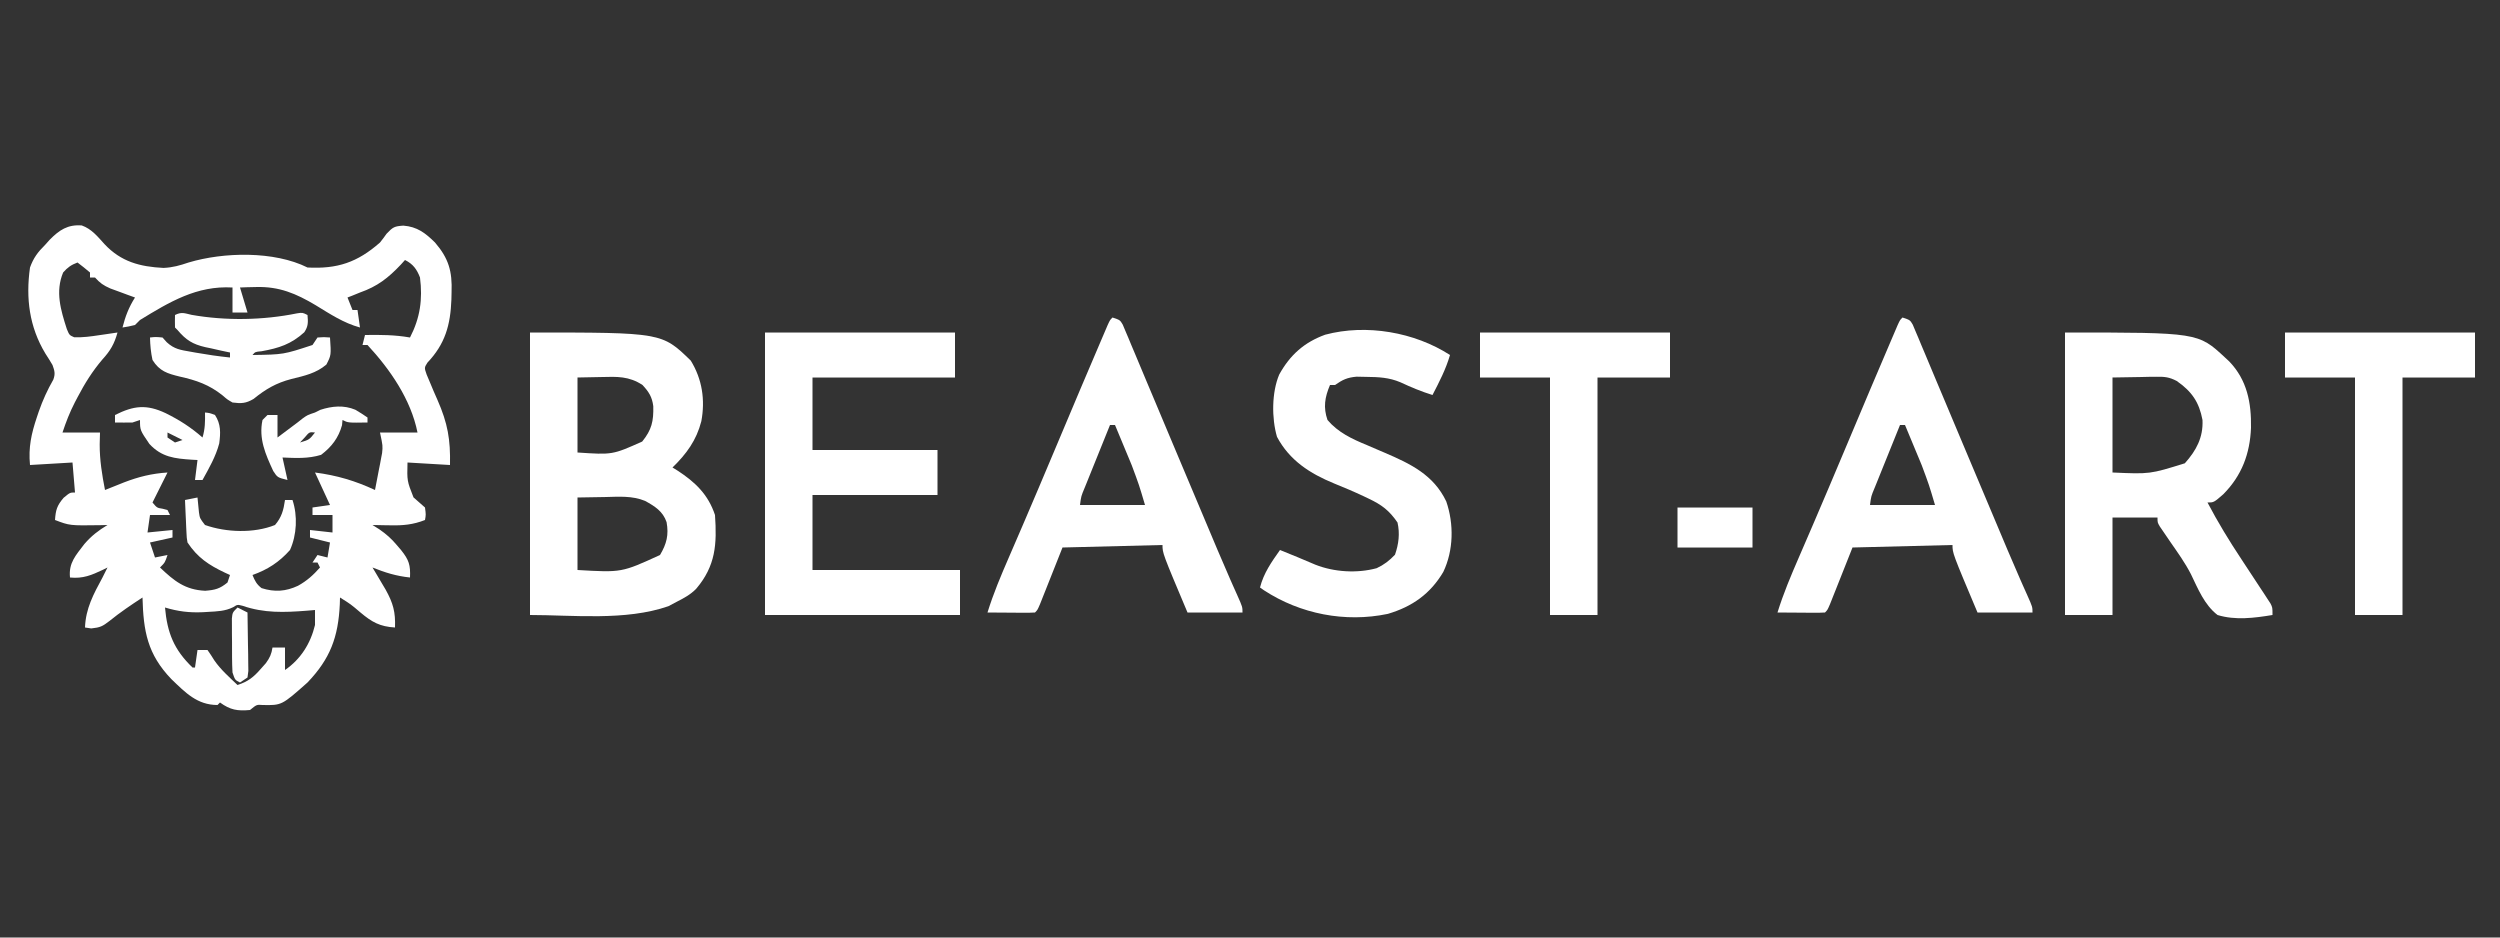 <?xml version="1.0" encoding="UTF-8"?>
<svg version="1.1" xmlns="http://www.w3.org/2000/svg" width="1000" height="375">
<rect width="100%" height="100%" fill="#333333" stroke="none"/>
<path d="M0 0 C3.967 1.428 6.325 4.432 9.109 7.496 C15.69 14.525 23.295 16.529 32.695 16.992 C36.431 16.818 39.197 16.022 42.727 14.824 C56.73 10.633 76.933 10.146 90.289 16.824 C102.196 17.462 110.231 14.803 119.289 6.824 C120.2 5.686 121.084 4.523 121.914 3.324 C124.498 0.604 125.036 0.341 128.602 0.074 C134.15 0.489 137.422 3.019 141.289 6.824 C146.772 13.203 148.229 18.384 147.914 26.699 C147.893 27.669 147.872 28.64 147.85 29.639 C147.472 39.802 145.365 47.389 138.266 54.875 C136.993 56.898 136.993 56.898 137.938 59.617 C138.384 60.676 138.83 61.734 139.289 62.824 C139.763 63.959 140.238 65.093 140.727 66.262 C141.242 67.437 141.758 68.613 142.289 69.824 C146.389 79.172 147.498 85.595 147.289 95.824 C141.679 95.494 136.069 95.164 130.289 94.824 C130.098 102.179 130.098 102.179 132.691 108.781 C134.215 110.14 135.751 111.483 137.289 112.824 C137.664 115.699 137.664 115.699 137.289 117.824 C132.584 119.686 128.413 120.075 123.414 119.949 C122.726 119.94 122.037 119.931 121.328 119.922 C119.648 119.899 117.969 119.863 116.289 119.824 C117.202 120.4 118.114 120.977 119.055 121.57 C121.877 123.537 123.848 125.279 126.039 127.887 C126.611 128.558 127.184 129.23 127.773 129.922 C130.886 133.828 131.509 135.87 131.289 140.824 C125.834 140.256 121.378 138.878 116.289 136.824 C116.771 137.632 117.253 138.441 117.75 139.273 C118.382 140.342 119.013 141.411 119.664 142.512 C120.291 143.567 120.917 144.623 121.562 145.711 C124.536 151.073 125.531 154.644 125.289 160.824 C119.212 160.454 116.084 158.695 111.477 154.824 C107.59 151.515 107.59 151.515 103.289 148.824 C103.263 149.719 103.237 150.613 103.211 151.535 C102.597 164.626 99.413 173.281 90.289 182.824 C79.967 191.984 79.967 191.984 72.289 191.824 C69.965 191.639 69.965 191.639 67.289 193.824 C62.264 194.29 59.383 193.802 55.289 190.824 C54.959 191.154 54.629 191.484 54.289 191.824 C46.163 191.824 41.466 186.873 35.855 181.488 C26.249 171.488 24.649 162.31 24.289 148.824 C19.743 151.792 15.318 154.774 11.102 158.199 C8.307 160.35 7.445 160.808 3.789 161.199 C2.552 161.014 2.552 161.014 1.289 160.824 C1.584 153.145 4.69 147.508 8.289 140.824 C8.961 139.494 9.63 138.161 10.289 136.824 C9.419 137.257 9.419 137.257 8.531 137.699 C3.945 139.879 0.487 141.357 -4.711 140.824 C-5.317 134.955 -2.36 131.925 1.043 127.43 C3.861 124.161 6.609 122.047 10.289 119.824 C8.895 119.859 8.895 119.859 7.473 119.895 C-4.806 120.074 -4.806 120.074 -10.711 117.824 C-10.43 113.799 -9.927 112.079 -7.273 108.949 C-4.711 106.824 -4.711 106.824 -2.711 106.824 C-3.206 100.884 -3.206 100.884 -3.711 94.824 C-12.126 95.319 -12.126 95.319 -20.711 95.824 C-21.39 88.81 -20.18 83.29 -17.961 76.699 C-17.709 75.948 -17.457 75.196 -17.197 74.422 C-15.617 69.92 -13.75 65.794 -11.374 61.653 C-10.525 59.312 -10.874 58.138 -11.711 55.824 C-12.629 54.258 -13.592 52.718 -14.586 51.199 C-20.986 40.568 -22.449 29.096 -20.711 16.824 C-19.351 13.024 -17.569 10.634 -14.711 7.824 C-14.096 7.137 -13.481 6.45 -12.848 5.742 C-8.998 1.831 -5.618 -0.434 0 0 Z M129.289 13.824 C128.744 14.428 128.199 15.031 127.637 15.652 C122.577 21.015 118.237 24.392 111.289 26.824 C110.278 27.237 109.268 27.649 108.227 28.074 C107.587 28.322 106.948 28.569 106.289 28.824 C107.279 31.299 107.279 31.299 108.289 33.824 C108.949 33.824 109.609 33.824 110.289 33.824 C110.784 37.289 110.784 37.289 111.289 40.824 C104.719 39.03 99.301 35.415 93.541 31.9 C85.73 27.244 78.968 24.368 69.727 24.637 C68.508 24.664 67.29 24.691 66.035 24.719 C65.129 24.754 64.223 24.788 63.289 24.824 C64.279 28.124 65.269 31.424 66.289 34.824 C64.309 34.824 62.329 34.824 60.289 34.824 C60.289 31.524 60.289 28.224 60.289 24.824 C46.031 23.998 35.117 30.59 23.289 37.824 C22.629 38.484 21.969 39.144 21.289 39.824 C18.664 40.449 18.664 40.449 16.289 40.824 C17.438 36.315 18.814 32.75 21.289 28.824 C20.385 28.498 19.482 28.172 18.551 27.836 C17.371 27.399 16.192 26.962 14.977 26.512 C13.805 26.082 12.633 25.653 11.426 25.211 C8.594 23.959 7.304 23.048 5.289 20.824 C4.629 20.824 3.969 20.824 3.289 20.824 C3.289 20.164 3.289 19.504 3.289 18.824 C1.663 17.442 -0.003 16.105 -1.711 14.824 C-4.257 15.79 -5.657 16.763 -7.461 18.824 C-10.654 26.488 -8.417 33.851 -5.977 41.453 C-4.957 43.888 -4.957 43.888 -3.055 44.723 C0.368 44.871 3.666 44.4 7.039 43.887 C8.085 43.737 8.085 43.737 9.152 43.584 C10.866 43.338 12.577 43.082 14.289 42.824 C13.022 47.407 11.423 50.147 8.227 53.637 C4.229 58.346 1.219 63.17 -1.648 68.637 C-2.026 69.354 -2.403 70.071 -2.791 70.81 C-4.845 74.825 -6.258 78.466 -7.711 82.824 C-2.761 82.824 2.189 82.824 7.289 82.824 C7.227 85.175 7.227 85.175 7.164 87.574 C7.148 93.807 8.096 99.721 9.289 105.824 C10.006 105.537 10.723 105.249 11.461 104.953 C12.394 104.581 13.328 104.208 14.289 103.824 C15.14 103.483 15.991 103.141 16.867 102.789 C22.767 100.521 27.98 99.238 34.289 98.824 C32.309 102.784 30.329 106.744 28.289 110.824 C30.081 112.963 30.081 112.963 32.352 113.324 C32.991 113.489 33.63 113.654 34.289 113.824 C34.619 114.484 34.949 115.144 35.289 115.824 C32.649 115.824 30.009 115.824 27.289 115.824 C26.959 118.134 26.629 120.444 26.289 122.824 C31.239 122.329 31.239 122.329 36.289 121.824 C36.289 122.814 36.289 123.804 36.289 124.824 C31.834 125.814 31.834 125.814 27.289 126.824 C27.949 128.804 28.609 130.784 29.289 132.824 C31.764 132.329 31.764 132.329 34.289 131.824 C33.289 134.824 33.289 134.824 31.289 136.824 C36.968 142.215 41.295 145.745 49.352 146.137 C53.348 145.82 55.217 145.338 58.289 142.824 C58.619 141.834 58.949 140.844 59.289 139.824 C58.625 139.521 57.961 139.218 57.277 138.906 C50.798 135.832 46.334 132.892 42.289 126.824 C41.97 124.923 41.97 124.923 41.875 122.812 C41.817 121.677 41.817 121.677 41.758 120.518 C41.727 119.732 41.696 118.946 41.664 118.137 C41.606 116.941 41.606 116.941 41.547 115.721 C41.453 113.756 41.37 111.79 41.289 109.824 C43.764 109.329 43.764 109.329 46.289 108.824 C46.484 110.81 46.68 112.796 46.875 114.781 C47.216 117.124 47.216 117.124 49.289 119.824 C57.757 122.818 68.875 123.211 77.289 119.824 C79.949 116.749 80.72 113.81 81.289 109.824 C82.279 109.824 83.269 109.824 84.289 109.824 C86.392 116.132 86.018 123.798 83.289 129.824 C78.996 134.66 74.344 137.68 68.289 139.824 C69.204 142.112 69.944 143.559 71.914 145.074 C77.146 146.726 81.577 146.424 86.477 144.137 C90.044 142.173 92.593 139.858 95.289 136.824 C94.959 136.164 94.629 135.504 94.289 134.824 C93.629 134.824 92.969 134.824 92.289 134.824 C93.279 133.339 93.279 133.339 94.289 131.824 C96.269 132.319 96.269 132.319 98.289 132.824 C98.619 130.844 98.949 128.864 99.289 126.824 C96.649 126.164 94.009 125.504 91.289 124.824 C91.289 123.834 91.289 122.844 91.289 121.824 C94.259 122.154 97.229 122.484 100.289 122.824 C100.289 120.514 100.289 118.204 100.289 115.824 C97.649 115.824 95.009 115.824 92.289 115.824 C92.289 114.834 92.289 113.844 92.289 112.824 C95.754 112.329 95.754 112.329 99.289 111.824 C97.309 107.534 95.329 103.244 93.289 98.824 C102.037 99.97 109.294 102.11 117.289 105.824 C117.823 103.118 118.341 100.41 118.852 97.699 C119.003 96.939 119.154 96.178 119.311 95.395 C119.449 94.647 119.588 93.899 119.73 93.129 C119.861 92.448 119.992 91.767 120.127 91.066 C120.424 88.183 120.424 88.183 119.289 82.824 C124.239 82.824 129.189 82.824 134.289 82.824 C131.648 69.621 123.344 57.58 114.289 47.824 C113.629 47.824 112.969 47.824 112.289 47.824 C112.619 46.504 112.949 45.184 113.289 43.824 C119.4 43.725 125.263 43.753 131.289 44.824 C135.341 36.974 136.396 29.605 135.289 20.824 C134.036 17.54 132.51 15.435 129.289 13.824 Z M60.52 152.715 C57.326 154.303 54.105 154.379 50.602 154.574 C49.891 154.617 49.181 154.66 48.449 154.705 C43.064 154.956 38.475 154.399 33.289 152.824 C34.193 162.954 36.844 169.647 44.289 176.824 C44.619 176.824 44.949 176.824 45.289 176.824 C45.619 174.514 45.949 172.204 46.289 169.824 C47.609 169.824 48.929 169.824 50.289 169.824 C51.235 171.175 52.166 172.539 53.008 173.957 C55.571 177.692 59.027 180.704 62.289 183.824 C66.452 182.471 68.677 180.738 71.539 177.449 C72.225 176.678 72.911 175.907 73.617 175.113 C75.222 172.916 75.877 171.48 76.289 168.824 C77.939 168.824 79.589 168.824 81.289 168.824 C81.289 171.794 81.289 174.764 81.289 177.824 C87.565 173.521 91.524 167.207 93.289 159.824 C93.316 157.824 93.32 155.824 93.289 153.824 C91.622 153.967 91.622 153.967 89.922 154.113 C80.945 154.81 72.92 155.116 64.277 152.129 C62.262 151.623 62.262 151.623 60.52 152.715 Z " fill="white" transform="translate(32.711,90.176)"/>
<path d="M0 0 C52.75 0 52.75 0 64.312 11.25 C68.888 18.706 70.127 26.979 68.531 35.504 C66.573 43.138 62.587 48.563 57 54 C57.652 54.401 58.305 54.802 58.977 55.215 C66.1 59.849 71.265 64.795 74 73 C74.798 84.649 74.3 93.339 66.426 102.564 C64.109 104.897 61.542 106.268 58.625 107.75 C57.545 108.322 56.465 108.895 55.352 109.484 C38.261 115.437 16.995 113 0 113 C0 75.71 0 38.42 0 0 Z M19 18 C19 27.9 19 37.8 19 48 C32.972 48.938 32.972 48.938 44.875 43.625 C48.703 38.896 49.454 35.492 49.312 29.473 C48.842 25.752 47.528 23.727 45 21 C39.618 17.451 34.826 17.641 28.625 17.812 C25.449 17.874 22.273 17.936 19 18 Z M19 66 C19 75.57 19 85.14 19 95 C36.664 96.033 36.664 96.033 52 89 C54.674 84.515 55.555 80.928 54.633 75.855 C53.147 71.498 49.928 69.514 46.066 67.375 C40.912 65.238 35.545 65.681 30.062 65.812 C24.587 65.905 24.587 65.905 19 66 Z " fill="white" transform="translate(212,133)"/>
<path d="M0 0 C53.227 0 53.227 0 64 10 C64.554 10.513 65.109 11.026 65.68 11.555 C72.851 19.012 74.572 28.092 74.402 38.15 C73.966 48.523 70.728 57.204 63.348 64.672 C59.524 68 59.524 68 57 68 C61.119 75.852 65.663 83.301 70.562 90.688 C73.047 94.455 75.526 98.226 78 102 C78.521 102.786 79.041 103.572 79.578 104.381 C80.264 105.44 80.264 105.44 80.965 106.52 C81.362 107.125 81.759 107.731 82.168 108.355 C83 110 83 110 83 113 C75.743 114.196 68.139 115.191 61 113 C55.773 108.938 53.199 102.544 50.392 96.708 C48.07 92.19 45.149 88.099 42.25 83.938 C41.229 82.451 40.212 80.96 39.203 79.465 C38.777 78.842 38.35 78.219 37.911 77.578 C37 76 37 76 37 74 C31.06 74 25.12 74 19 74 C19 86.87 19 99.74 19 113 C12.73 113 6.46 113 0 113 C0 75.71 0 38.42 0 0 Z M19 18 C19 30.54 19 43.08 19 56 C33.958 56.666 33.958 56.666 47.938 52.312 C52.497 47.201 55.324 42.002 55 35 C53.64 27.816 50.719 23.589 44.681 19.385 C41.659 17.824 39.857 17.65 36.48 17.707 C35.098 17.718 35.098 17.718 33.688 17.73 C32.533 17.757 31.378 17.784 30.188 17.812 C26.496 17.874 22.804 17.936 19 18 Z " fill="white" transform="translate(826,133)"/>
<path d="M0 0 C25.08 0 50.16 0 76 0 C76 5.94 76 11.88 76 18 C57.19 18 38.38 18 19 18 C19 27.57 19 37.14 19 47 C35.5 47 52 47 69 47 C69 52.94 69 58.88 69 65 C52.5 65 36 65 19 65 C19 74.9 19 84.8 19 95 C38.47 95 57.94 95 78 95 C78 100.94 78 106.88 78 113 C52.26 113 26.52 113 0 113 C0 75.71 0 38.42 0 0 Z " fill="white" transform="translate(306,133)"/>
<path d="M0 0 C3 1 3 1 4.106 2.867 C4.451 3.689 4.795 4.51 5.15 5.356 C5.55 6.294 5.95 7.231 6.361 8.197 C6.789 9.23 7.216 10.264 7.656 11.328 C8.339 12.942 8.339 12.942 9.035 14.588 C10.534 18.138 12.017 21.694 13.5 25.25 C14.532 27.702 15.565 30.154 16.6 32.606 C18.713 37.62 20.82 42.636 22.922 47.655 C27.026 57.456 31.163 67.243 35.299 77.03 C36.466 79.796 37.631 82.562 38.795 85.329 C39.519 87.05 40.244 88.771 40.969 90.492 C41.31 91.302 41.651 92.112 42.002 92.947 C43.666 96.888 45.352 100.818 47.082 104.731 C47.411 105.475 47.74 106.219 48.078 106.985 C48.697 108.379 49.318 109.771 49.944 111.161 C52 115.783 52 115.783 52 118 C44.74 118 37.48 118 30 118 C20 94.286 20 94.286 20 91 C6.8 91.33 -6.4 91.66 -20 92 C-23.249 100.181 -23.249 100.181 -26.492 108.365 C-26.896 109.378 -27.299 110.39 -27.715 111.434 C-28.335 112.997 -28.335 112.997 -28.969 114.592 C-30 117 -30 117 -31 118 C-32.416 118.087 -33.836 118.107 -35.254 118.098 C-36.108 118.094 -36.962 118.091 -37.842 118.088 C-38.74 118.08 -39.637 118.071 -40.562 118.062 C-41.464 118.058 -42.366 118.053 -43.295 118.049 C-45.53 118.037 -47.765 118.021 -50 118 C-47.662 110.42 -44.607 103.204 -41.45 95.936 C-39.774 92.08 -38.112 88.217 -36.449 84.355 C-36.094 83.531 -35.738 82.706 -35.372 81.856 C-31.379 72.58 -27.457 63.274 -23.536 53.967 C-12.159 26.961 -12.159 26.961 -6.651 14.067 C-5.895 12.297 -5.141 10.525 -4.388 8.754 C-3.948 7.727 -3.508 6.699 -3.055 5.641 C-2.678 4.759 -2.302 3.878 -1.914 2.97 C-1 1 -1 1 0 0 Z M-1 43 C-2.713 47.234 -4.422 51.47 -6.127 55.708 C-6.708 57.149 -7.29 58.591 -7.873 60.032 C-8.71 62.101 -9.543 64.171 -10.375 66.242 C-10.637 66.888 -10.9 67.534 -11.17 68.199 C-12.55 71.496 -12.55 71.496 -13 75 C-4.42 75 4.16 75 13 75 C10.627 66.957 10.627 66.957 7.738 59.211 C7.342 58.251 6.946 57.29 6.537 56.301 C6.133 55.335 5.729 54.37 5.312 53.375 C4.689 51.869 4.689 51.869 4.053 50.332 C3.039 47.886 2.022 45.442 1 43 C0.34 43 -0.32 43 -1 43 Z " fill="white" transform="translate(761,127)"/>
<path d="M0 0 C3 1 3 1 4.106 2.867 C4.451 3.689 4.795 4.51 5.15 5.356 C5.55 6.294 5.95 7.231 6.361 8.197 C6.789 9.23 7.216 10.264 7.656 11.328 C8.339 12.942 8.339 12.942 9.035 14.588 C10.534 18.138 12.017 21.694 13.5 25.25 C14.532 27.702 15.565 30.154 16.6 32.606 C18.713 37.62 20.82 42.636 22.922 47.655 C27.026 57.456 31.163 67.243 35.299 77.03 C36.466 79.796 37.631 82.562 38.795 85.329 C39.519 87.05 40.244 88.771 40.969 90.492 C41.31 91.302 41.651 92.112 42.002 92.947 C43.666 96.888 45.352 100.818 47.082 104.731 C47.411 105.475 47.74 106.219 48.078 106.985 C48.697 108.379 49.318 109.771 49.944 111.161 C52 115.783 52 115.783 52 118 C44.74 118 37.48 118 30 118 C20 94.286 20 94.286 20 91 C6.8 91.33 -6.4 91.66 -20 92 C-23.249 100.181 -23.249 100.181 -26.492 108.365 C-26.896 109.378 -27.299 110.39 -27.715 111.434 C-28.335 112.997 -28.335 112.997 -28.969 114.592 C-30 117 -30 117 -31 118 C-32.416 118.087 -33.836 118.107 -35.254 118.098 C-36.108 118.094 -36.962 118.091 -37.842 118.088 C-38.74 118.08 -39.637 118.071 -40.562 118.062 C-41.464 118.058 -42.366 118.053 -43.295 118.049 C-45.53 118.037 -47.765 118.021 -50 118 C-47.662 110.42 -44.607 103.204 -41.45 95.936 C-39.774 92.08 -38.112 88.217 -36.449 84.355 C-36.094 83.531 -35.738 82.706 -35.372 81.856 C-31.379 72.58 -27.457 63.274 -23.536 53.967 C-12.159 26.961 -12.159 26.961 -6.651 14.067 C-5.895 12.297 -5.141 10.525 -4.388 8.754 C-3.948 7.727 -3.508 6.699 -3.055 5.641 C-2.678 4.759 -2.302 3.878 -1.914 2.97 C-1 1 -1 1 0 0 Z M-1 43 C-2.713 47.234 -4.422 51.47 -6.127 55.708 C-6.708 57.149 -7.29 58.591 -7.873 60.032 C-8.71 62.101 -9.543 64.171 -10.375 66.242 C-10.637 66.888 -10.9 67.534 -11.17 68.199 C-12.55 71.496 -12.55 71.496 -13 75 C-4.42 75 4.16 75 13 75 C10.627 66.957 10.627 66.957 7.738 59.211 C7.342 58.251 6.946 57.29 6.537 56.301 C6.133 55.335 5.729 54.37 5.312 53.375 C4.689 51.869 4.689 51.869 4.053 50.332 C3.039 47.886 2.022 45.442 1 43 C0.34 43 -0.32 43 -1 43 Z " fill="white" transform="translate(445,127)"/>
<path d="M0 0 C-1.646 5.685 -4.29 10.767 -7 16 C-11.463 14.627 -15.627 12.867 -19.852 10.902 C-24.411 8.987 -28.484 8.809 -33.438 8.75 C-34.736 8.724 -36.034 8.698 -37.371 8.672 C-41.169 9.015 -42.914 9.872 -46 12 C-46.66 12 -47.32 12 -48 12 C-50.087 16.911 -50.75 20.951 -49 26 C-44.772 30.968 -39.231 33.577 -33.312 36 C-31.717 36.686 -30.122 37.373 -28.527 38.062 C-27.755 38.392 -26.983 38.722 -26.187 39.062 C-15.801 43.515 -6.584 47.917 -1.5 58.562 C1.61 67.572 1.446 78.16 -2.691 86.793 C-7.868 95.523 -15.066 100.651 -24.869 103.553 C-41.946 107.132 -59.909 103.582 -74.375 94.137 C-74.911 93.762 -75.448 93.386 -76 93 C-74.512 87.197 -71.409 82.824 -68 78 C-63.247 79.882 -58.545 81.879 -53.84 83.879 C-46.322 86.847 -37.189 87.404 -29.344 85.281 C-26.407 83.922 -24.211 82.224 -22 79.875 C-20.52 75.621 -19.99 71.418 -21 67 C-24.276 62.222 -27.26 59.941 -32.562 57.438 C-33.172 57.145 -33.782 56.853 -34.411 56.551 C-38.344 54.689 -42.341 53.01 -46.375 51.375 C-55.974 47.428 -64.173 42.206 -69.203 32.734 C-71.362 25.327 -71.342 14.988 -68.312 7.812 C-63.975 -0.031 -58.313 -5.064 -49.934 -8.117 C-33.456 -12.526 -14.143 -9.129 0 0 Z " fill="white" transform="translate(580,142)"/>
<path d="M0 0 C25.08 0 50.16 0 76 0 C76 5.94 76 11.88 76 18 C66.43 18 56.86 18 47 18 C47 49.35 47 80.7 47 113 C40.73 113 34.46 113 28 113 C28 81.65 28 50.3 28 18 C18.76 18 9.52 18 0 18 C0 12.06 0 6.12 0 0 Z " fill="white" transform="translate(914,133)"/>
<path d="M0 0 C25.08 0 50.16 0 76 0 C76 5.94 76 11.88 76 18 C66.43 18 56.86 18 47 18 C47 49.35 47 80.7 47 113 C40.73 113 34.46 113 28 113 C28 81.65 28 50.3 28 18 C18.76 18 9.52 18 0 18 C0 12.06 0 6.12 0 0 Z " fill="white" transform="translate(592,133)"/>
<path d="M0 0 C13.629 2.423 28.625 2.168 42.18 -0.598 C44.375 -0.938 44.375 -0.938 46.375 0.062 C46.627 2.941 46.727 4.542 45.082 6.977 C39.803 11.744 35.001 13.291 28.035 14.555 C25.463 14.788 25.463 14.788 24.375 16.062 C36.766 15.874 36.766 15.874 48.375 12.062 C49.035 11.072 49.695 10.082 50.375 9.062 C53 8.875 53 8.875 55.375 9.062 C55.854 16.126 55.854 16.126 53.938 19.875 C49.821 23.389 45.104 24.394 39.918 25.664 C33.848 27.251 29.679 29.68 24.797 33.637 C21.72 35.448 19.894 35.519 16.375 35.062 C14.285 33.855 14.285 33.855 12.438 32.25 C7.091 27.961 1.897 26.158 -4.75 24.688 C-9.693 23.475 -12.795 22.552 -15.625 18.062 C-16.282 15.057 -16.551 12.134 -16.625 9.062 C-14.375 8.812 -14.375 8.812 -11.625 9.062 C-11.058 9.693 -10.491 10.323 -9.906 10.973 C-6.87 13.754 -4.404 14.045 -0.375 14.75 C0.291 14.87 0.957 14.991 1.643 15.115 C6.204 15.922 10.768 16.592 15.375 17.062 C15.375 16.402 15.375 15.742 15.375 15.062 C14.278 14.832 13.181 14.601 12.051 14.363 C10.596 14.035 9.142 13.705 7.688 13.375 C6.966 13.226 6.245 13.077 5.502 12.924 C0.459 11.749 -2.187 10.131 -5.625 6.062 C-5.955 5.732 -6.285 5.402 -6.625 5.062 C-6.666 3.396 -6.668 1.729 -6.625 0.062 C-3.965 -1.268 -2.894 -0.653 0 0 Z " fill="white" transform="translate(76.625,125.938)"/>
<path d="M0 0 C1.669 0.955 3.274 2.019 4.863 3.102 C4.863 3.762 4.863 4.422 4.863 5.102 C-2.887 5.227 -2.887 5.227 -5.137 4.102 C-5.23 5.122 -5.23 5.122 -5.324 6.164 C-6.735 11.263 -9.498 14.863 -13.699 18.039 C-18.824 19.623 -23.816 19.334 -29.137 19.102 C-28.477 22.072 -27.817 25.042 -27.137 28.102 C-31.137 27.102 -31.137 27.102 -32.84 24.512 C-35.944 17.793 -38.72 11.607 -37.137 4.102 C-36.477 3.442 -35.817 2.782 -35.137 2.102 C-33.817 2.102 -32.497 2.102 -31.137 2.102 C-31.137 5.072 -31.137 8.042 -31.137 11.102 C-30.606 10.703 -30.075 10.305 -29.527 9.895 C-27.397 8.297 -25.267 6.699 -23.137 5.102 C-22.451 4.561 -21.765 4.021 -21.059 3.465 C-19.137 2.102 -19.137 2.102 -16.137 1.102 C-15.435 0.751 -14.734 0.4 -14.012 0.039 C-9.347 -1.482 -4.607 -1.937 0 0 Z M-20.262 11.102 C-20.88 11.762 -21.499 12.422 -22.137 13.102 C-18.411 11.983 -18.411 11.983 -16.137 9.102 C-18.38 8.873 -18.38 8.873 -20.262 11.102 Z " fill="white" transform="translate(142.137,163.898)"/>
<path d="M0 0 C5.529 2.734 10.131 5.68 14.739 9.734 C15.779 6.354 15.819 3.256 15.739 -0.266 C17.614 -0.079 17.614 -0.079 19.739 0.734 C22.138 4.391 21.988 7.927 21.43 12.109 C20.052 17.34 17.345 22.023 14.739 26.734 C13.749 26.734 12.759 26.734 11.739 26.734 C12.069 24.094 12.399 21.454 12.739 18.734 C12.014 18.697 11.29 18.659 10.543 18.621 C3.61 18.149 -1.584 17.634 -6.511 12.296 C-10.261 6.805 -10.261 6.805 -10.261 2.734 C-11.251 3.064 -12.241 3.394 -13.261 3.734 C-15.594 3.773 -17.929 3.778 -20.261 3.734 C-20.261 2.744 -20.261 1.754 -20.261 0.734 C-12.772 -3.011 -7.707 -3.629 0 0 Z M0.739 7.734 C0.739 8.394 0.739 9.054 0.739 9.734 C2.224 10.724 2.224 10.724 3.739 11.734 C4.729 11.404 5.719 11.074 6.739 10.734 C4.759 9.744 2.779 8.754 0.739 7.734 Z " fill="white" transform="translate(66.261,165.266)"/>
<path d="M0 0 C9.9 0 19.8 0 30 0 C30 5.28 30 10.56 30 16 C20.1 16 10.2 16 0 16 C0 10.72 0 5.44 0 0 Z " fill="white" transform="translate(671,203)"/>
<path d="M0 0 C1.32 0.66 2.64 1.32 4 2 C4.087 6.292 4.14 10.583 4.188 14.875 C4.213 16.098 4.238 17.322 4.264 18.582 C4.278 20.332 4.278 20.332 4.293 22.117 C4.309 23.196 4.324 24.275 4.341 25.386 C4.228 26.249 4.116 27.111 4 28 C3.01 28.66 2.02 29.32 1 30 C-1 29 -1 29 -2 26 C-2.232 21.983 -2.185 17.961 -2.188 13.938 C-2.2 12.823 -2.212 11.709 -2.225 10.561 C-2.227 9.498 -2.228 8.435 -2.23 7.34 C-2.235 6.364 -2.239 5.388 -2.243 4.383 C-2 2 -2 2 0 0 Z " fill="white" transform="translate(95,243)"/>
<path d="M0 0 C2 1 2 1 2 1 Z " fill="white" transform="translate(129,162)"/>
<path d="" fill="white" transform="translate(0,0)"/>
<path d="" fill="white" transform="translate(0,0)"/>
<path d="" fill="white" transform="translate(0,0)"/>
<path d="" fill="white" transform="translate(0,0)"/>
</svg>
